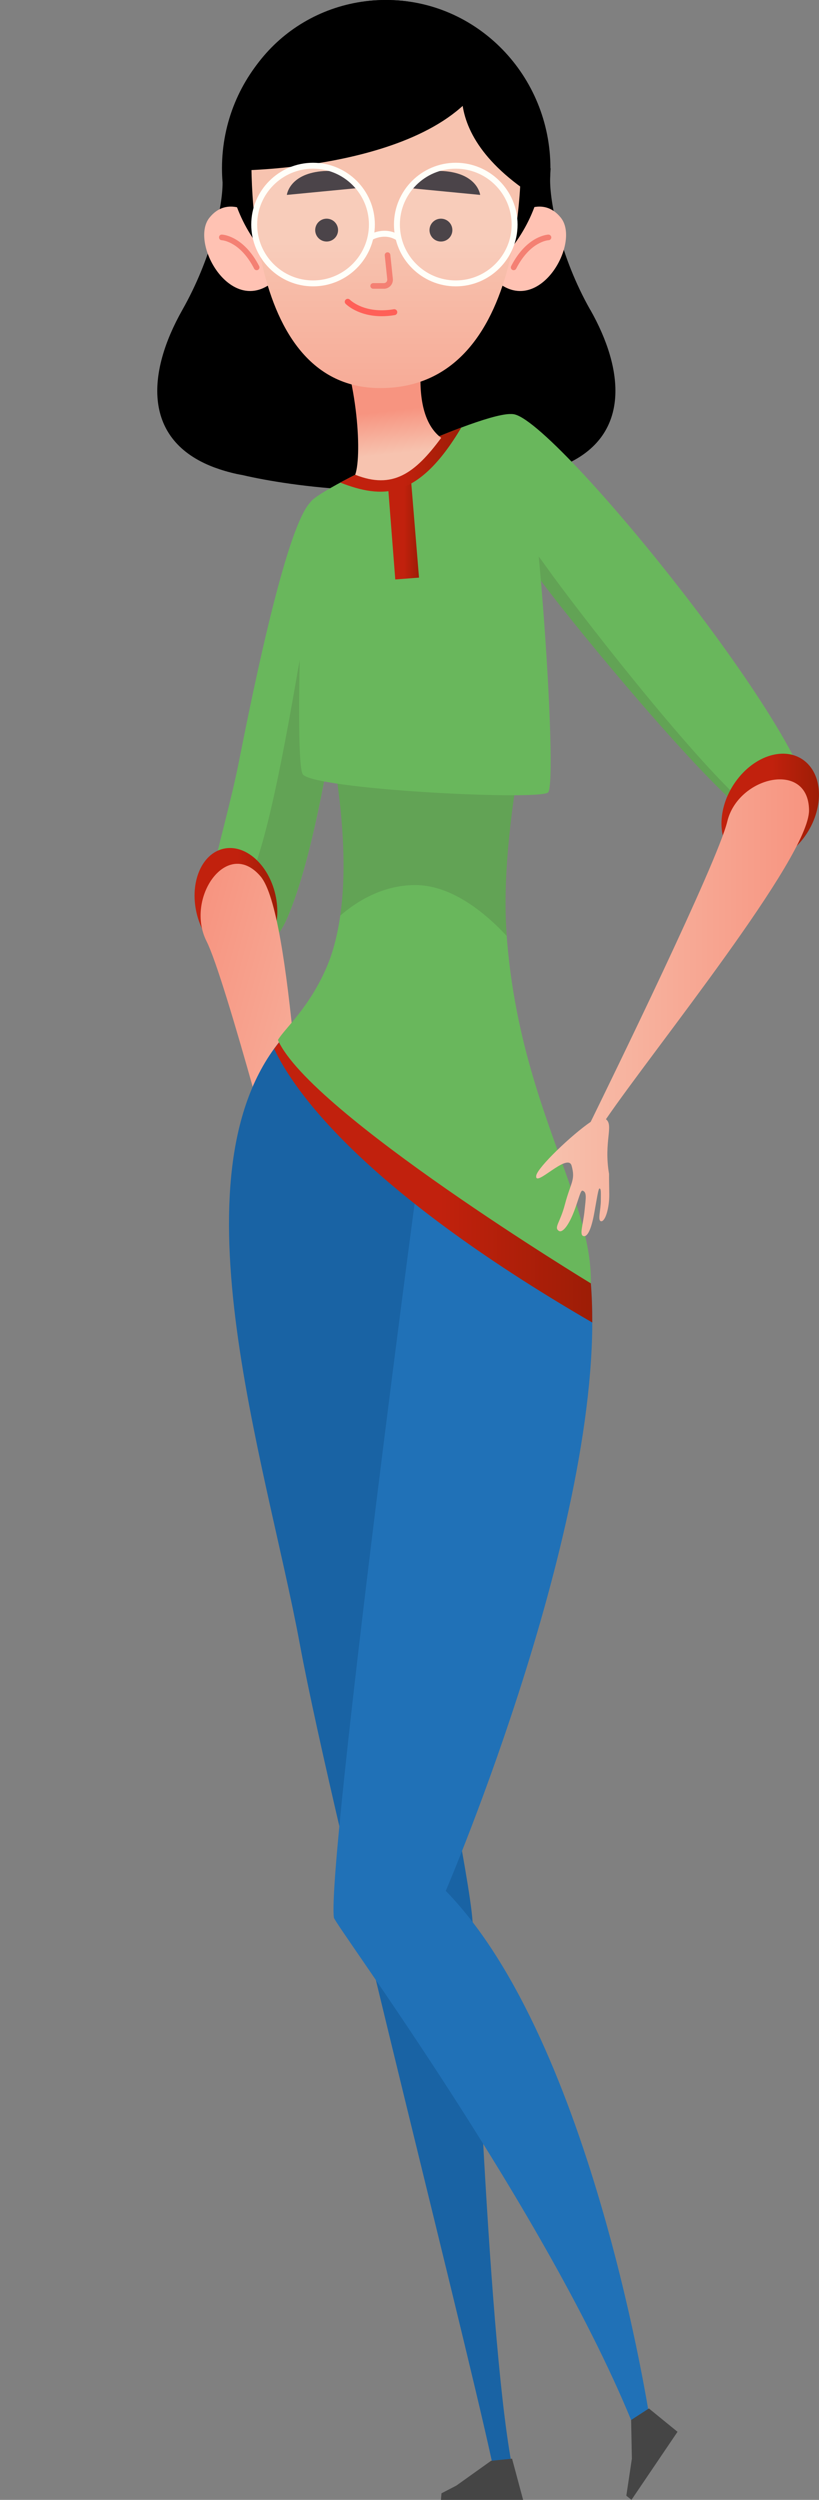 <svg width="175" height="534" viewBox="0 0 175 534" fill="none" xmlns="http://www.w3.org/2000/svg">
<rect x="0" y="0" width="175" height="534" fill="#808080" stroke="none"/>
<g clip-path="url(#clip0_95_44971)">
<path d="M126.127 66.196C119.608 54.684 117.43 42.884 117.55 38.145C117.574 37.761 117.582 37.377 117.59 36.992C117.622 36.336 117.662 35.976 117.662 35.976H117.614C117.614 16.107 101.902 0 82.523 0C63.143 0 47.432 16.107 47.432 35.976C47.432 36.984 47.48 37.977 47.56 38.97C47.592 44.149 45.133 55.3 38.967 66.196C31.295 79.749 30.479 94.054 45.71 99.818C45.71 99.818 45.79 99.85 45.894 99.882C47.328 100.41 48.889 100.874 50.611 101.251C51.011 101.339 51.404 101.403 51.796 101.475C62.07 103.892 87.504 107.503 111.608 101.771C112.561 101.627 113.514 101.459 114.491 101.243C117.19 100.658 119.512 99.858 121.514 98.897C121.53 98.897 121.546 98.889 121.562 98.881C134.527 92.613 133.422 79.052 126.135 66.18L126.127 66.196Z" fill="black"/>
<path d="M173.03 174.507C171.18 177.749 164.565 178.19 158.215 172.682C145.947 162.051 120.841 129.461 115.38 121.752C107.1 110.049 101.061 88.675 109.462 88.459C117.862 88.242 178.98 164.068 173.03 174.507Z" fill="#69B75C"/>
<path d="M159.768 172.298C147.5 161.667 122.395 129.077 116.933 121.368C109.27 110.521 106.419 111.129 114.675 122.801C120.129 130.51 145.939 162.051 158.207 172.69C162.876 176.732 167.68 177.557 170.635 176.428C167.696 176.821 163.684 175.692 159.768 172.298Z" fill="#62A355"/>
<path d="M47.488 202.309C50.835 204.791 57.618 204.599 61.262 196.337C67.34 182.56 71.176 155.598 72.641 147.473C74.98 134.48 74.98 103.82 67.188 106.678C62.703 108.319 56.209 136.53 51.132 162.291C47.384 181.319 40.473 197.106 47.496 202.301L47.488 202.309Z" fill="#69B75C"/>
<path d="M70.078 107.399C70.551 116.765 66.17 128.621 63.6 143.463C58.907 170.609 54.166 193.536 48.857 192.615C47.303 192.351 46.166 190.198 45.446 186.611C43.964 194.016 43.836 199.604 47.48 202.309C50.827 204.791 57.61 204.599 61.254 196.338C67.332 182.56 71.168 155.599 72.633 147.473C74.635 136.354 74.923 112.306 70.07 107.399H70.078Z" fill="#62A355"/>
<path d="M171.629 179.126C175.865 173.602 176.137 166.302 172.245 162.819C168.345 159.337 161.763 160.986 157.527 166.502C153.29 172.025 153.018 179.326 156.91 182.809C160.81 186.291 167.401 184.642 171.629 179.118V179.126Z" fill="url(#paint0_linear_95_44971)"/>
<path d="M58.843 191.102C57.37 184.634 52.397 180.239 47.744 181.304C43.092 182.368 40.513 188.468 41.986 194.945C43.46 201.413 48.433 205.8 53.086 204.743C57.738 203.678 60.317 197.578 58.843 191.11V191.102Z" fill="url(#paint1_linear_95_44971)"/>
<path d="M44.134 201.066C48.146 209.012 60.846 257.059 64.224 269.942C63.294 271.515 63.562 275.012 60.803 279.922C60.486 280.915 59.912 282.459 59.373 283.997C58.412 286.698 58.41 289.815 59.455 289.906C60.316 289.973 60.24 287.672 60.903 285.703C61.489 283.963 61.632 283.371 62.015 283.425C62.291 283.449 61.91 285.751 61.59 288.326C61.14 291.654 61.338 293.904 62.434 293.96C63.525 294.038 63.271 291.781 63.936 288.76C64.509 286.112 64.631 284.951 65.72 284.912C66.258 284.884 66.051 286.668 66.27 289.422C66.537 292.678 67.443 294.671 68.43 294.457C69.873 294.116 68.708 292.716 68.849 288.84C69.027 283.905 68.036 283.273 69.944 280.596C71.754 278.066 76.937 287.481 77.379 284.764C77.695 282.669 69.149 270.1 66.743 269.087C64.525 250.58 62.38 195.04 55.662 187.193C48.509 178.839 39.495 191.88 44.134 201.066Z" fill="url(#paint2_linear_95_44971)"/>
<path d="M100.973 410.446C100.453 401.769 92.132 361.422 92.132 361.422L99.236 250.677L61.47 220.473C35.483 248.556 56.793 311.885 64.064 351.207C71.344 390.529 102.535 511.049 106.171 530.966H110.335C104.617 509.52 101.494 419.124 100.981 410.446H100.973Z" fill="#1963A4"/>
<path d="M71.344 409.63C71.56 411.175 117.366 473.016 135.689 519.006L138.972 517.541C138.972 517.541 126.824 436.264 95.248 403.914C95.248 403.914 130.483 321.924 126.199 273.596C126.199 273.596 91.02 241.151 90.635 242.32C90.243 243.489 69.782 398.327 71.344 409.63Z" fill="#2071B7"/>
<path d="M126.551 282.506C126.551 279.44 126.455 276.454 126.207 273.596C126.207 273.596 91.028 241.151 90.643 242.32C90.619 242.376 90.555 242.84 90.435 243.641L62.703 221.466L61.398 220.562C60.381 221.666 59.46 222.843 58.587 224.052C62.551 232.513 76.781 253.655 126.551 282.506Z" fill="url(#paint3_linear_95_44971)"/>
<path d="M126.255 274.157C126.647 249.997 99.548 223.075 110.463 160.714L71.48 156.423C71.48 156.423 77.158 189.109 69.918 206.312C66.147 215.278 60.693 219.825 59.388 222.163C66.275 237.749 126.255 274.149 126.255 274.149V274.157Z" fill="#69B75C"/>
<path d="M72.705 195.585C77.574 191.406 83.011 189.061 88.753 189.061C95.176 189.061 101.967 193.167 108.277 199.94C107.42 188.604 108.805 175.188 111.424 160.218L70.103 156.063C70.103 156.063 75.252 178.23 72.697 195.593L72.705 195.585Z" fill="#62A355"/>
<path d="M64.665 165.349C66.539 168.591 114.747 171.049 117.086 169.295C119.424 167.542 114.163 90.764 110.071 88.618C105.979 86.473 68.076 104.173 66.323 107.287C64.569 110.401 62.895 162.275 64.665 165.349Z" fill="#69B75C"/>
<path d="M87.776 101.947L82.899 103.708L84.461 123.778L89.53 123.385L87.776 101.947Z" fill="url(#paint4_linear_95_44971)"/>
<path d="M98.571 91.332C90.259 94.438 79.472 99.425 72.705 103.092C81.546 106.494 89.266 106.974 98.571 91.332Z" fill="url(#paint5_linear_95_44971)"/>
<path d="M94.271 93.534C85.502 86.913 92.453 64.923 92.453 64.923L70.815 68.821C76.277 79.54 77.462 96.928 75.9 101.411C83.877 104.597 88.649 101.147 94.271 93.534Z" fill="url(#paint6_linear_95_44971)"/>
<path d="M111.777 534H94.215L94.335 532.599L97.514 530.95L104.93 525.658L109.414 525.202L111.777 534Z" fill="#454545"/>
<path d="M144.77 519.462L134.928 534L133.831 533.119L135.016 525.202L134.856 516.941L138.651 514.475L144.77 519.462Z" fill="#454545"/>
<path d="M130.139 250.765C128.962 243.873 131.196 240.374 129.474 239.085C139.677 224.156 172.95 183.097 172.87 173.074C172.782 162.363 157.727 165.813 155.404 175.476C153.298 184.225 130.499 230.896 126.215 239.646C122.259 242.32 114.852 249.372 114.579 251.125C114.171 253.895 121.322 246.066 122.139 249.012C123.004 252.118 121.971 252.478 120.689 257.346C119.688 261.172 118.287 262.221 119.424 262.941C120.209 263.414 121.562 261.7 122.724 258.602C123.709 255.969 124.053 254.175 124.501 254.344C125.422 254.664 125.19 255.841 124.91 258.57C124.597 261.7 123.733 263.83 124.685 264.046C125.646 264.278 126.463 262.125 127.04 258.77C127.512 256.177 127.857 253.823 128.097 253.871C128.441 253.919 128.393 254.536 128.385 256.385C128.385 258.482 127.656 260.708 128.409 260.868C129.322 261.052 130.219 258.018 130.187 255.128C130.171 253.487 130.123 251.83 130.139 250.773V250.765Z" fill="url(#paint7_linear_95_44971)"/>
<path d="M53.894 45.742C53.894 45.742 48.633 41.651 44.749 46.511C40.497 51.826 49.153 67.332 58.082 60.424L53.894 45.742Z" fill="#FFC2B3"/>
<path d="M54.839 57.718C54.623 57.718 54.407 57.598 54.303 57.39C51.324 51.594 47.528 51.322 47.368 51.314C47.039 51.298 46.783 51.017 46.799 50.681C46.815 50.353 47.071 50.081 47.424 50.113C47.608 50.113 52.052 50.385 55.376 56.845C55.528 57.142 55.408 57.502 55.119 57.654C55.031 57.702 54.935 57.718 54.847 57.718H54.839Z" fill="#F48073"/>
<path d="M110.696 45.742C110.696 45.742 115.957 41.651 119.841 46.511C124.093 51.826 115.436 67.332 106.507 60.424L110.696 45.742Z" fill="#FFC2B3"/>
<path d="M109.751 57.718C109.654 57.718 109.566 57.694 109.478 57.654C109.182 57.502 109.07 57.142 109.222 56.846C112.537 50.385 116.982 50.121 117.174 50.113C117.47 50.097 117.783 50.353 117.799 50.689C117.815 51.018 117.558 51.298 117.23 51.314C117.062 51.322 113.266 51.602 110.295 57.39C110.191 57.598 109.975 57.718 109.759 57.718H109.751Z" fill="#F48073"/>
<path d="M82.411 65.915C101.084 65.915 116.221 51.16 116.221 32.958C116.221 14.756 101.084 0 82.411 0C63.738 0 48.601 14.756 48.601 32.958C48.601 51.16 63.738 65.915 82.411 65.915Z" fill="black"/>
<path d="M53.838 29.275C53.838 29.275 50.275 82.902 81.25 82.902C114.747 82.902 111.232 29.275 111.232 29.275C111.232 29.275 111.04 6.356 82.275 6.356C55.904 6.356 53.838 29.275 53.838 29.275Z" fill="url(#paint8_linear_95_44971)"/>
<path d="M101.326 10.551C101.326 10.551 90.043 26.097 113.73 41.635C113.73 41.635 114.155 15.826 101.326 10.551Z" fill="black"/>
<path d="M82.027 61.681H79.736C79.408 61.681 79.136 61.408 79.136 61.08C79.136 60.752 79.408 60.48 79.736 60.48H82.027C82.235 60.48 82.427 60.392 82.563 60.239C82.699 60.087 82.763 59.887 82.747 59.679L82.211 54.556C82.179 54.228 82.419 53.931 82.747 53.899C83.076 53.867 83.372 54.108 83.404 54.436L83.941 59.559C83.997 60.103 83.82 60.648 83.452 61.048C83.084 61.456 82.563 61.688 82.019 61.688L82.027 61.681Z" fill="#F48073"/>
<path d="M72.171 49.712C72.479 48.399 71.665 47.085 70.351 46.776C69.038 46.468 67.724 47.282 67.415 48.595C67.106 49.907 67.921 51.222 69.234 51.53C70.547 51.838 71.862 51.024 72.171 49.712Z" fill="#2B232A"/>
<path d="M96.644 49.436C96.8 48.096 95.84 46.885 94.5 46.729C93.16 46.574 91.947 47.533 91.792 48.873C91.636 50.212 92.597 51.424 93.936 51.58C95.276 51.735 96.489 50.775 96.644 49.436Z" fill="#2B232A"/>
<path d="M61.286 41.635L76.661 40.154C76.661 40.154 75.196 35.904 68.565 36.592C61.782 37.297 61.294 41.627 61.294 41.627L61.286 41.635Z" fill="#2B232A"/>
<path d="M102.607 41.635L87.232 40.154C87.232 40.154 88.697 35.904 95.328 36.592C102.111 37.297 102.599 41.627 102.599 41.627L102.607 41.635Z" fill="#2B232A"/>
<path d="M81.57 67.549C76.509 67.549 73.97 65.027 73.85 64.899C73.602 64.651 73.61 64.25 73.858 64.01C74.106 63.77 74.507 63.77 74.747 64.01C74.875 64.138 77.918 67.108 84.149 66.059C84.493 66.004 84.821 66.236 84.877 66.58C84.933 66.924 84.701 67.252 84.357 67.308C83.356 67.477 82.419 67.549 81.562 67.549H81.57Z" fill="#FF6058"/>
<path d="M51.123 36.408C51.123 36.408 97.754 36.168 105.226 13.097C105.226 13.097 93.646 -2.434 72.233 3.946C50.827 10.327 51.123 36.408 51.123 36.408Z" fill="black"/>
<path d="M66.891 61.169C59.612 61.169 53.686 55.245 53.686 47.968C53.686 40.691 59.612 34.767 66.891 34.767C74.171 34.767 80.097 40.691 80.097 47.968C80.097 55.245 74.171 61.169 66.891 61.169ZM66.891 36.032C60.309 36.032 54.951 41.388 54.951 47.968C54.951 54.548 60.309 59.904 66.891 59.904C73.474 59.904 78.831 54.548 78.831 47.968C78.831 41.388 73.474 36.032 66.891 36.032Z" fill="#FFFFF9"/>
<path opacity="0.15" d="M70.475 60.016C77.13 58.035 80.919 51.036 78.938 44.384C76.956 37.731 69.955 33.944 63.3 35.924C56.645 37.905 52.856 44.904 54.838 51.556C56.819 58.209 63.82 61.996 70.475 60.016Z" fill="#FFFFF9"/>
<path opacity="0.15" d="M109.781 50.068C110.942 43.225 106.334 36.736 99.489 35.575C92.643 34.413 86.151 39.02 84.99 45.863C83.828 52.707 88.436 59.196 95.282 60.357C102.128 61.518 108.619 56.912 109.781 50.068Z" fill="#FFFFF9"/>
<path d="M97.386 61.169C90.107 61.169 84.181 55.245 84.181 47.968C84.181 40.691 90.107 34.767 97.386 34.767C104.665 34.767 110.591 40.691 110.591 47.968C110.591 55.245 104.665 61.169 97.386 61.169ZM97.386 36.032C90.803 36.032 85.446 41.388 85.446 47.968C85.446 54.548 90.803 59.904 97.386 59.904C103.969 59.904 109.326 54.548 109.326 47.968C109.326 41.388 103.969 36.032 97.386 36.032Z" fill="#FFFFF9"/>
<path d="M79.328 51.354L78.639 50.297C78.775 50.209 82.099 48.088 85.478 50.297L84.789 51.354C82.107 49.601 79.44 51.282 79.328 51.354Z" fill="#FFFFF9"/>
</g>
<defs>
<linearGradient id="paint0_linear_95_44971" x1="154.163" y1="172.81" x2="175" y2="172.81" gradientUnits="userSpaceOnUse">
<stop stop-color="#C1210D"/>
<stop offset="0.52" stop-color="#C1210D"/>
<stop offset="1" stop-color="#9D1D06"/>
</linearGradient>
<linearGradient id="paint1_linear_95_44971" x1="41.57" y1="193.015" x2="59.26" y2="193.015" gradientUnits="userSpaceOnUse">
<stop stop-color="#C1210D"/>
<stop offset="0.52" stop-color="#C1210D"/>
<stop offset="1" stop-color="#9D1D06"/>
</linearGradient>
<linearGradient id="paint2_linear_95_44971" x1="87.442" y1="247.473" x2="32.382" y2="232.629" gradientUnits="userSpaceOnUse">
<stop stop-color="#F7C3AF"/>
<stop offset="1" stop-color="#F79480"/>
</linearGradient>
<linearGradient id="paint3_linear_95_44971" x1="58.587" y1="251.534" x2="126.551" y2="251.534" gradientUnits="userSpaceOnUse">
<stop stop-color="#C1210D"/>
<stop offset="0.52" stop-color="#C1210D"/>
<stop offset="1" stop-color="#9D1D06"/>
</linearGradient>
<linearGradient id="paint4_linear_95_44971" x1="82.899" y1="112.858" x2="89.53" y2="112.858" gradientUnits="userSpaceOnUse">
<stop stop-color="#C1210D"/>
<stop offset="0.52" stop-color="#C1210D"/>
<stop offset="1" stop-color="#9D1D06"/>
</linearGradient>
<linearGradient id="paint5_linear_95_44971" x1="72.705" y1="98.177" x2="98.571" y2="98.177" gradientUnits="userSpaceOnUse">
<stop stop-color="#C1210D"/>
<stop offset="0.52" stop-color="#C1210D"/>
<stop offset="1" stop-color="#9D1D06"/>
</linearGradient>
<linearGradient id="paint6_linear_95_44971" x1="84.966" y1="96.816" x2="83.949" y2="87.658" gradientUnits="userSpaceOnUse">
<stop stop-color="#F7C3AF"/>
<stop offset="1" stop-color="#F79480"/>
</linearGradient>
<linearGradient id="paint7_linear_95_44971" x1="114.555" y1="215.27" x2="172.87" y2="215.27" gradientUnits="userSpaceOnUse">
<stop stop-color="#F7C3AF"/>
<stop offset="1" stop-color="#F79480"/>
</linearGradient>
<linearGradient id="paint8_linear_95_44971" x1="82.523" y1="51.802" x2="82.523" y2="113.699" gradientUnits="userSpaceOnUse">
<stop stop-color="#F7C3AF"/>
<stop offset="1" stop-color="#F79480"/>
</linearGradient>
<clipPath id="clip0_95_44971">
<rect width="175" height="534" fill="white"/>
</clipPath>
</defs>
</svg>
